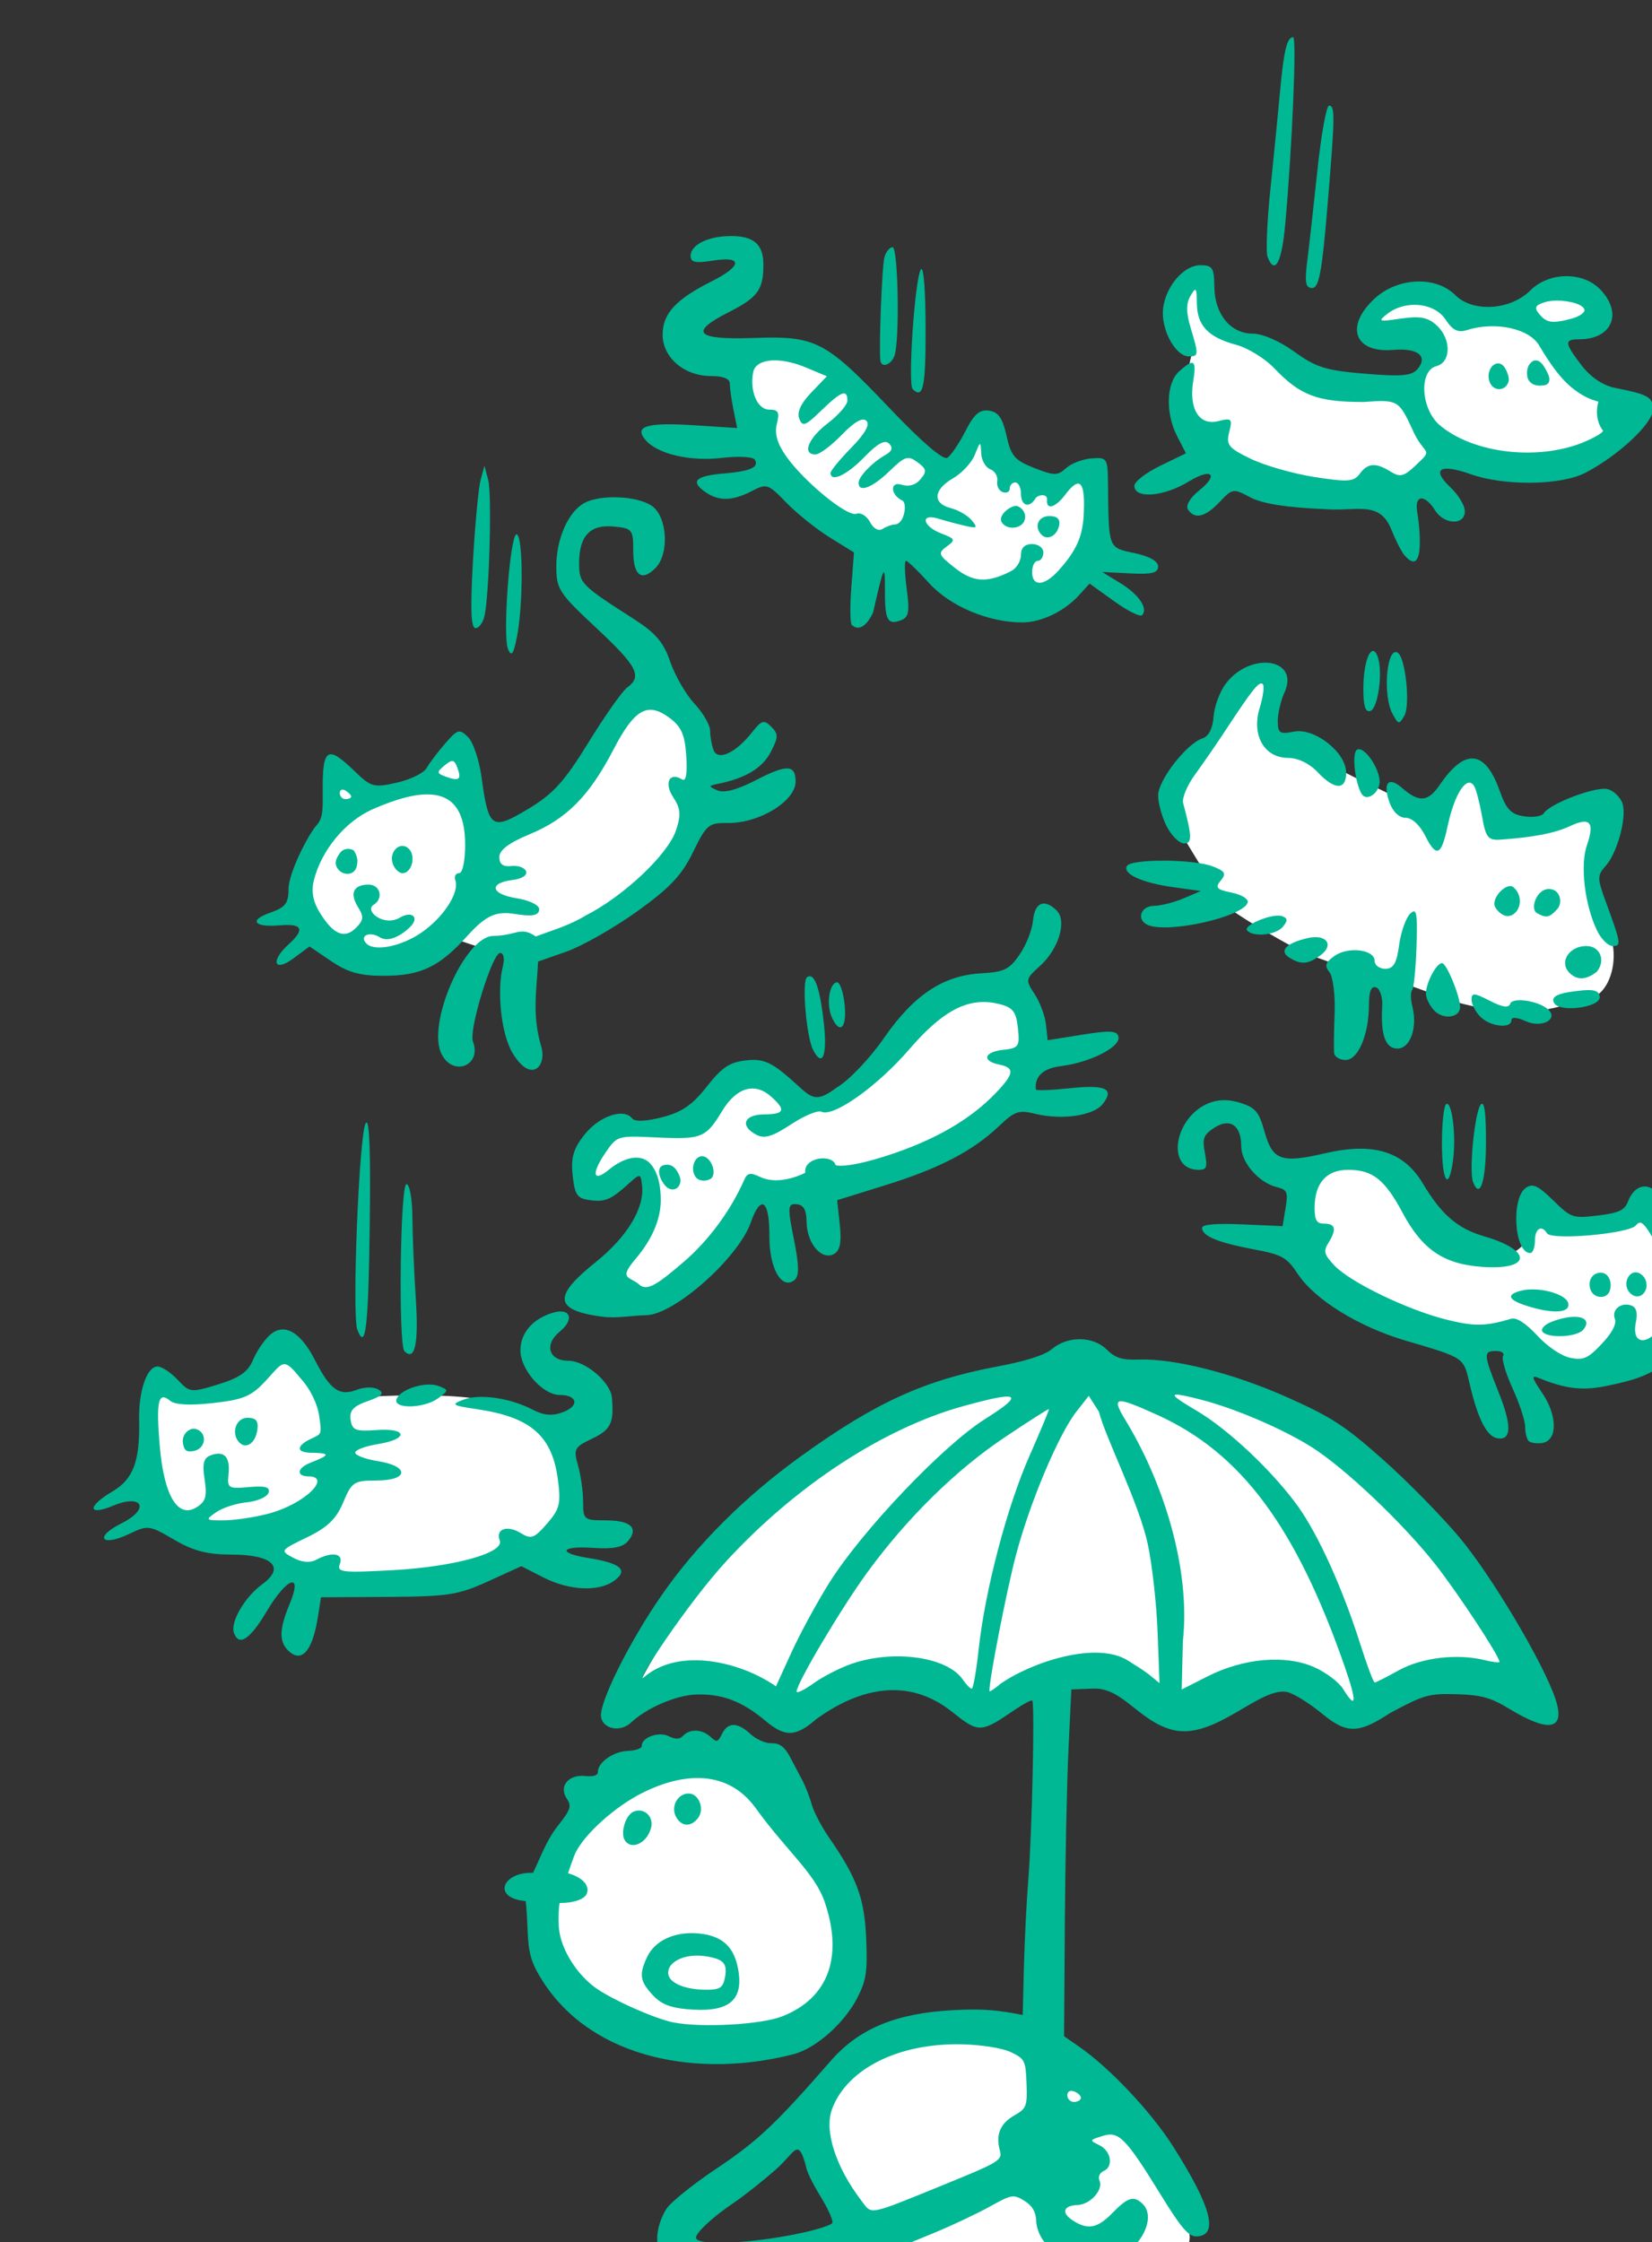 <?xml version="1.0" ?><svg height="392.489mm" viewBox="0 0 289.233 392.489" width="289.233mm" xmlns="http://www.w3.org/2000/svg">
    <rect x="0" y="0" width="289.233" height="392.489" fill="#333333" stroke="none"/>
    <path d="m 43388.584,18243.26 c -3.024,-0.258 -7.116,2.607 -10.539,8.265 -6.086,10.06 6.148,41.301 6.148,41.301 0,0 -7.452,26.437 -4.099,43.147 0,0 6.085,16.654 33.347,33.588 27.263,16.935 86.073,18.667 102.157,17.773 16.084,-0.894 32.974,-27.441 32.974,-27.441 0,0 64.09,20.455 93.526,6.818 29.436,-13.637 28.193,-28.448 24.902,-36.049 -3.292,-7.601 -22.045,-19.113 -36.08,-31.297 -14.035,-12.183 -5.651,-17.604 -0.621,-22.355 5.03,-4.75 23.783,-3.913 21.982,-13.694 -1.801,-9.78 -15.09,-14.866 -32.043,-11.904 -16.954,2.962 -21.239,13.638 -32.293,15.426 -11.054,1.789 -24.281,0.224 -36.701,-7.6 -12.42,-7.825 -30.74,-5.981 -42.353,2.012 -11.613,7.992 -6.023,21.126 5.652,17.885 11.675,-3.242 30.491,4.134 29.187,13.355 -1.304,9.222 -13.103,19.395 -13.103,19.395 0,0 -15.588,4.861 -33.721,5.14 -18.134,0.28 -42.29,-10.45 -51.357,-19.839 -9.066,-9.389 -32.666,-13.19 -43.223,-19.002 -10.557,-5.813 -8.88,-19.057 -9.439,-28.502 -0.245,-4.133 -1.951,-6.222 -4.303,-6.422 z m -272.684,45.896 c -11.604,0.03 -23.335,3.556 -27.98,10.223 -8.258,11.851 3.02,34.924 16.945,59.842 v 0 c 0,0 39.132,48.185 54.676,55.131 15.544,6.949 36.322,0.1 36.322,0.1 0,0 53.487,43.474 77.612,47.506 24.126,4.031 42.153,-39.346 46.74,-52.752 4.588,-13.406 -0.81,-38.324 -4.858,-37.644 -4.048,0.68 -19.969,5.538 -25.15,4.08 -5.182,-1.457 -24.505,-6.946 -31.467,-12.289 -6.963,-5.343 -13.275,-21.907 -13.275,-21.907 l -22.83,26.375 c 0,0 -6.964,0.194 -11.174,-2.914 -4.21,-3.109 -59.585,-59.21 -72.107,-69.265 -5.478,-4.399 -14.428,-6.5 -23.454,-6.481 z m 317.846,216.067 c -2.958,0.04 -6.251,0.988 -8.558,2.468 -6.153,3.949 -21.51,28.989 -24.934,35.971 -3.424,6.982 -24.721,24.51 -29.215,39.486 -4.495,14.976 9.898,32.069 22.9,55.04 0,0 1.338,3.66 4.495,11.654 3.157,7.993 45.32,31.348 55.539,36.789 10.22,5.442 42.858,15.65 56.181,18.588 13.323,2.937 33.655,10.979 42.912,14.398 9.256,3.418 40.505,10.063 48.692,9.485 8.186,-0.578 36.384,-6.838 46.496,-10.401 10.113,-3.564 15.838,-18.395 14.287,-32.697 -1.552,-14.301 -14.769,-38.522 -16.053,-47.912 -1.284,-9.39 12.362,-32.455 14.02,-42.182 1.659,-9.727 -22.579,-3.323 -31.996,1.252 -9.417,4.574 -42.217,6.211 -42.217,6.211 0,0 -7.063,-34.574 -20.172,-32.84 -13.109,1.733 -20.227,28.266 -20.227,28.266 0,0 -14.928,-3.662 -21.83,-9.44 -6.903,-5.779 -43.5,-19.55 -52.757,-28.603 -9.256,-9.053 -25.147,-9.534 -33.012,-13.338 -7.865,-3.804 -3.531,-22.536 1.338,-33.178 3.043,-6.651 -0.958,-9.088 -5.889,-9.017 z m -404.557,18.416 c -8.045,0.154 -16.312,3.232 -20.919,9.382 -8.19,10.935 -23.618,33.331 -34.061,49.018 -10.442,15.686 -39.052,27.773 -53.377,29.275 -14.324,1.503 -13.16,-22.882 -13.16,-22.882 l -8.734,-37.555 -20.653,23.617 -34.82,11.772 -23.914,-20.612 -2.174,29.416 c 0,0 -13.742,25.295 -21.273,43.252 -1.133,41.773 21.6,46.427 35.769,52.785 14.17,6.359 60.715,-12.855 60.715,-12.855 l 25.078,8.279 c 0,0 16.226,-2.06 23.602,-2.41 7.376,-0.349 18.787,-0.456 43.515,-12.683 24.728,-12.227 61.025,-46.989 67.158,-72.667 6.134,-25.678 3.3,-62.606 -6.211,-70.257 -4.16,-3.348 -10.283,-4.995 -16.541,-4.875 z m 218.084,186.888 c -3.698,-0.01 -7.653,0.496 -11.804,1.662 -22.138,6.222 -57.979,49.041 -75.487,67.538 -17.508,18.496 -34.127,8.734 -34.127,8.734 0,0 -6.407,-9.705 -15.796,-15.014 -9.388,-5.309 -27.339,-5.367 -41.168,11.873 -13.828,17.241 -29.372,18.724 -44.659,18.039 -15.288,-0.685 -28.863,-0.06 -37.617,21.467 -8.754,21.522 9.517,15.871 17.764,10.733 8.246,-5.137 19.092,-7.65 21.566,5.252 2.474,12.902 -15.034,41.161 -21.631,49.439 0,0 -14.844,12.217 -5.328,25.062 9.515,12.846 26.959,3.426 47.575,-9.191 20.617,-12.616 46.181,-57.66 46.181,-57.66 0,0 18.459,-0.97 31.336,-1.084 12.878,-0.114 98.705,-29.058 132.008,-51.494 33.303,-22.436 21.758,-53.779 19.918,-65.653 -1.494,-9.648 -12.704,-19.635 -28.731,-19.703 z m 244.995,113.549 c -13.147,-0.586 -25.323,6.33 -30.879,14.824 -17.437,61.425 33.932,83.494 66.314,96.446 32.383,12.953 50.76,2.442 66.481,11.609 15.721,9.166 36.423,18.631 64.045,16.34 27.622,-2.292 39.413,-15.196 47.716,-42.695 8.303,-27.499 -11.236,-45.582 -11.236,-45.582 0,0 -7.308,-21.521 -11.127,-20.127 -3.82,1.395 -9.355,11.009 -9.355,11.009 l -47.163,4.983 c 0,0 -12.953,-17.786 -17.492,-15.694 -4.539,2.093 -6.422,26.206 -6.422,26.206 0,0 -3.762,5.23 -10.183,6.525 -6.421,1.296 -17.88,-2.838 -37.199,-10.51 -19.319,-7.672 -26.792,-34.774 -45.502,-47.328 -5.847,-3.923 -12.023,-5.739 -17.998,-6.006 z m -710.666,124.459 c -0.137,0.01 -0.245,0.06 -0.321,0.153 -2.439,2.878 -19.732,25.957 -19.732,25.957 0,0 -40.064,8.488 -45.539,6.341 -5.476,-2.147 -15.883,-10.927 -17.998,-2.486 -2.114,8.44 -4.011,38.445 2.277,70.793 7.861,24.54 63.645,29.857 63.645,29.857 0,0 38.273,20.151 57.193,25.811 18.92,5.659 84.516,-3.952 119.863,-19.369 35.346,-15.418 33.991,-33.86 28.949,-60.645 -5.042,-26.785 -36.058,-36.462 -48.248,-39.617 -32.039,-8.292 -103.546,-1.756 -103.546,-1.756 0,0 -32.306,-35.44 -36.543,-35.039 z m 524.271,22.428 c -61.59,1.32 -138.911,31.895 -179.879,62.084 -40.968,30.189 -101.948,120.78 -113.588,153.195 0,0 34.279,-15.671 57.008,-15.424 22.73,0.248 50.316,23.59 50.316,23.59 0,0 41.701,-24.251 73.137,-28.375 31.436,-4.124 53.891,25.819 53.891,25.819 0,0 50.591,-26.725 70.846,-28.375 20.255,-1.649 59.39,29.613 59.39,29.613 0,0 45.457,-25.654 61.955,-25.076 16.497,0.577 50.225,25.982 50.225,25.982 0,0 37.945,-23.919 53.25,-25.816 15.306,-1.897 63.055,11.711 63.055,11.711 0,0 -66.262,-107.31 -102.006,-142.448 -35.744,-35.138 -136.011,-67.8 -197.6,-66.48 z m -246.158,259.65 c -7.982,-0.171 -15.917,0.793 -23.512,2.959 -40.51,11.547 -58.658,30.023 -71.672,59.717 0,0 -9.442,27.468 5.039,67.389 14.481,39.922 103.475,48.417 146.368,38.519 42.891,-9.898 42.433,-60.708 26.669,-107.64 -12.808,-38.133 -48.303,-60.203 -82.892,-60.944 z m 168.381,169.389 c -27.953,-1.072 -74.513,15.343 -88.535,52.543 -14.023,37.199 29.321,88.685 51.959,113.512 0,0 66.179,0.23 125.66,-0.76 59.482,-0.99 69.012,-21.528 64.521,-33.24 -4.491,-11.713 -22.452,-41.159 -43.349,-72.09 -20.896,-30.931 -82.302,-58.893 -110.256,-59.965 z" fill="#FFFFFF" paint-order="markers stroke fill" transform="translate(-16.895,45.886) matrix(0.265,0,0,0.265,-10393.133,-4185.632) translate(-3313.529,-2437.82)"/>
    <path d="m 43450.998,18084.104 c -4.06,0 -6.154,8.714 -8.666,36.046 -1.315,14.334 -4.192,43.468 -6.391,64.731 -2.196,21.264 -3.03,41.169 -1.855,44.232 4.808,12.527 9.398,4.016 11.719,-21.722 4.599,-51.062 7.643,-123.287 5.193,-123.287 z m 23.719,45.173 c -1.734,0 -5.167,19.058 -7.635,42.35 -2.464,23.294 -5.5,50.397 -6.744,60.23 -1.805,14.261 -1.142,17.883 3.279,17.883 4.404,0 6.438,-10.687 9.897,-51.959 5.194,-61.983 5.307,-68.504 1.203,-68.504 z m -395.024,86.137 c -15.091,0 -26.755,5.717 -26.755,13.119 0,4.301 3.145,4.96 14.794,3.096 19.81,-3.168 19.36,3.536 -0.921,13.717 -23.671,11.878 -32.368,21.332 -32.368,35.174 0,15.151 14.257,27.365 31.94,27.365 8.095,0 12.445,1.777 12.445,5.084 0,2.799 1.088,10.522 2.418,17.17 l 2.416,12.08 -28.086,-1.801 c -31.424,-2.017 -40.101,0.522 -32.621,9.535 7.77,9.358 29.42,14.5 50.6,12.012 10.906,-1.282 20.573,-0.776 21.757,1.142 3.073,4.971 -2.84,7.649 -20.107,9.114 -18.733,1.588 -22.544,4.985 -13.232,11.793 9.13,6.678 18.221,6.644 31.291,-0.116 9.957,-5.148 10.864,-4.846 22.931,7.629 6.915,7.144 19.789,17.462 28.617,22.932 l 16.051,9.941 -1.738,22.942 c -0.957,12.619 -0.827,23.855 0.285,24.967 5.2,4.791 10.517,-0.639 14.055,-8.149 7.177,-31.686 7.928,-33.118 7.847,-14.765 -0.1,19.783 1.739,23.2 10.641,19.783 5.11,-1.961 5.756,-5.548 3.733,-20.803 -1.345,-10.135 -1.55,-18.428 -0.459,-18.428 1.092,0 7.993,6.647 15.334,14.774 13.723,15.191 39.159,25.912 61.466,25.912 12.567,0 27.9,-7.353 37.541,-18.004 l 6.938,-7.668 16.164,11.609 c 8.891,6.387 17.204,10.571 18.476,9.297 4.297,-4.299 -1.983,-13.646 -14.195,-21.127 l -12.144,-7.443 18.492,0.947 c 14.373,0.739 18.496,-0.286 18.496,-4.582 0,-3.524 -5.713,-6.738 -15.723,-8.85 -17.288,-3.642 -16.917,-2.722 -17.369,-44.802 -0.195,-18.033 -0.462,-18.473 -10.82,-17.735 -5.841,0.415 -13.446,3.314 -16.901,6.438 -5.648,5.113 -7.763,5.099 -21.095,-0.139 -12.841,-5.042 -15.278,-7.878 -18.241,-21.232 -2.608,-11.743 -5.357,-15.691 -11.552,-16.571 -6.28,-0.894 -9.837,2.199 -15.664,13.618 -4.147,8.13 -9.51,15.995 -11.922,17.486 -2.735,1.688 -16.979,-10.545 -37.963,-32.607 -42.55,-44.741 -48.793,-47.973 -89.809,-46.539 -38.333,1.342 -43.137,-3.582 -16.613,-17.022 19.171,-9.716 22.9,-14.824 22.9,-31.363 0,-13.38 -6.255,-18.93 -21.33,-18.93 z m 106.651,7.397 c -1.895,0 -4.298,2.912 -5.34,6.472 -1.624,5.568 -3.786,60.488 -2.688,68.43 0.688,4.99 6.939,2.91 9.235,-3.076 3.621,-9.435 2.576,-71.826 -1.207,-71.826 z m 203.334,11.873 c -11.914,0 -24.742,16.421 -24.742,31.67 0,13.458 9.069,28.562 17.152,28.562 6.536,0 6.593,-0.903 1.217,-18.852 -3.059,-10.195 -3.09,-16.026 -0.117,-21.14 3.588,-6.18 4.101,-5.567 4.218,4.9 0.138,14.712 7.432,22.439 25.873,27.405 7.767,2.091 19.125,9.064 25.242,15.492 17.089,17.977 28.537,22.31 58.924,22.31 22.546,-1.636 23.333,-1.349 32.254,17.918 7.898,18.428 15.158,11.832 1.946,24.244 -7.501,7.048 -10.09,7.66 -16.243,3.817 -9.83,-6.14 -15.136,-5.757 -20.423,1.478 -3.828,5.234 -7.845,5.516 -29.854,2.09 -13.987,-2.178 -32.931,-7.59 -42.098,-12.025 -14.794,-7.163 -16.391,-9.151 -14.248,-17.694 2.224,-8.859 1.636,-9.43 -7.388,-7.166 -12.42,3.118 -19.37,-8.051 -16.399,-26.355 2.31,-14.228 0.541,-15.436 -9.41,-6.43 -8.472,7.667 -9.004,27.691 -1.141,42.897 l 5.745,11.105 -17.04,8.279 c -9.37,4.552 -17.039,10.483 -17.039,13.174 0,8.839 19.487,7.261 36.129,-2.925 14.927,-9.138 19.959,-4.569 6.657,6.041 -5.879,4.687 -8.98,9.902 -7.405,12.451 4.249,6.875 11.49,5.196 20.936,-4.858 8.442,-8.988 9.021,-9.075 20.418,-3.015 7.926,4.21 24.162,6.734 50.035,7.781 19.912,1.513 35.34,-5.925 42.98,13.367 2.573,6.5 6.343,13.991 8.379,16.647 13.43,16.09 10.922,-15.162 8.729,-28.356 -1.892,-11.385 5.117,-11.625 11.789,-0.939 6.002,9.605 19.697,10.064 19.697,0.656 0,-3.781 -4.258,-10.873 -9.461,-15.762 -12.911,-12.132 -7.079,-15.974 13.28,-8.75 22.259,7.903 59.608,7.467 75.755,-0.885 21.674,-11.209 44.653,-32.655 44.653,-41.681 0,-8.446 -2.632,-9.946 -25.453,-14.543 -7.586,-1.526 -15.862,-7.169 -21.647,-14.752 -11.384,-14.924 -11.596,-17.217 -1.594,-17.217 21.628,0 28.962,-16.939 14.159,-32.695 -11.474,-12.211 -34.067,-11.981 -46.524,0.478 -13.046,13.047 -37.965,14.579 -49.451,3.039 -12.906,-12.964 -38.29,-11.801 -53.551,2.455 -19.593,18.303 -13.064,35.918 12.502,33.717 16.001,-1.38 23.098,4.018 16.289,12.387 -3.864,4.752 -10.17,5.358 -34.836,3.348 -25.769,-2.101 -32.507,-4.19 -46.679,-14.475 -9.693,-7.033 -21.152,-12.02 -27.629,-12.02 -14.645,0 -25.154,-12.897 -25.323,-31.056 -0.112,-12.401 -1.237,-14.117 -9.263,-14.117 z m -184.375,2.537 c -0.109,0.06 -0.22,0.182 -0.332,0.384 -3.992,7.154 -8.627,75.596 -5.342,78.881 6.956,6.957 8.665,-1.166 8.551,-40.965 -0.07,-23.76 -1.244,-39.137 -2.877,-38.3 z m 419.924,20.826 c 8.689,-0.04 18.277,2.788 18.277,6.383 0,1.79 -3.812,4.274 -8.471,5.523 -12.739,3.413 -16.531,2.889 -21.383,-2.957 -3.541,-4.266 -2.823,-5.837 3.575,-7.867 2.308,-0.732 5.105,-1.067 8.002,-1.082 z m -92.991,2.83 c 7.946,0.272 15.471,3.599 19.446,9.664 4.683,7.15 8.203,8.881 14.185,6.982 18.928,-6.006 41.742,-0.93 47.951,10.668 9.138,14.981 19.653,31.46 38.848,36.62 -2.793,9.973 1.346,17.219 2.914,18.929 1.372,1.497 -10.218,7.256 -17.603,9.713 -30.461,10.133 -70.09,4.415 -90.813,-13.701 -11.932,-11.209 -12.893,-35.428 -1.523,-38.402 9.882,-2.588 9.936,-18.132 0.08,-27.053 -5.781,-5.233 -11.014,-6.2 -23.53,-4.354 -14.831,2.186 -15.522,1.931 -8.789,-3.267 4.449,-3.435 9.923,-5.31 15.409,-5.727 v 0 c 1.144,-0.09 2.287,-0.111 3.422,-0.07 z m 79.272,36.687 c -0.508,-0.03 -1.045,0.02 -1.617,0.166 -4.836,2.707 -4.688,8.158 -4.055,11.071 0.633,2.914 4.064,6.011 9.338,5.32 6.554,0.1 5.66,-5.168 3.676,-8.807 -1.736,-3.183 -3.789,-7.515 -7.342,-7.75 z m -500.729,0.05 c 5.384,0.34 11.669,1.85 18.227,4.59 l 13.951,5.828 -10.352,10.807 c -6.878,7.181 -9.529,12.942 -7.904,17.182 2.13,5.554 4.017,4.862 14.529,-5.327 13.235,-12.831 17.276,-14.372 17.276,-6.599 0,2.81 -5.826,9.554 -12.947,14.986 -12.961,9.885 -17.182,20.594 -8.123,20.594 2.653,0 10.472,-5.83 17.376,-12.953 8.401,-8.664 13.785,-11.724 16.268,-9.242 2.485,2.483 -0.82,8.353 -9.98,17.732 -7.529,7.713 -13.692,15.201 -13.692,16.639 0,6.497 10.725,1.505 22.201,-10.334 8.844,-9.131 13.706,-11.788 16.446,-9.018 2.728,2.76 2.011,4.998 -2.401,7.488 -8.69,4.904 -17.75,14.32 -17.75,18.444 0,6.701 9.049,3.285 20.36,-7.678 10.265,-9.947 12.209,-10.572 18.531,-5.947 6.047,4.422 6.346,6.035 2.059,11.197 -3.251,3.917 -7.739,5.182 -12.805,3.609 -7.342,-2.283 -7.343,6.674 0.883,10.6 3.078,1.468 1.582,15.639 -5.358,15.754 -1.831,0.03 -5.324,1.327 -7.765,2.881 -2.688,1.709 -5.992,-0.08 -8.377,-4.545 -2.167,-4.051 -6.193,-6.5 -8.942,-5.443 -5.964,2.289 -34.813,-21.362 -46.566,-38.178 -5.809,-8.331 -7.638,-14.761 -6.004,-21.27 1.916,-7.642 1.003,-9.326 -5.059,-9.326 -7.775,0 -12.988,-12.128 -10.607,-24.678 1.078,-5.672 7.552,-8.358 16.525,-7.793 z m 476.08,1.936 c -4.271,-0.462 -8.499,5.773 -5.968,12.367 2.426,6.319 10.406,6.127 12.435,-0.295 0.614,-1.94 -0.478,-6.056 -2.43,-9.142 -1.184,-1.877 -2.613,-2.776 -4.037,-2.93 z m -342.82,53.283 c 0.533,-0.129 0.656,1.92 0.848,6.033 0.216,4.641 2.919,9.409 6.006,10.594 3.088,1.184 5.17,4.703 4.623,7.822 -0.543,3.118 1.089,6.396 3.632,7.284 2.546,0.89 4.625,-0.185 4.625,-2.391 0,-2.203 1.667,-4.006 3.7,-4.006 2.034,0 3.697,3.33 3.697,7.398 0,8.015 5.416,9.898 9.494,3.303 1.766,-2.862 8.089,-3.433 7.746,0.606 -0.67,7.894 6.282,4.438 11.789,-2.91 9.06,-12.088 12.901,-9.883 12.627,7.488 -0.254,16.151 -2.319,26.307 -16.896,42.373 -9.358,10.309 -17.362,10.736 -17.362,0.924 0,-4.067 1.666,-7.397 3.7,-7.397 2.036,0 3.699,-2.497 3.699,-5.549 0,-3.083 -3.289,-5.546 -7.399,-5.546 -4.888,0 -7.398,2.464 -7.398,7.265 0,3.996 -2.914,8.76 -6.473,10.586 -15.63,8.008 -24.934,7.512 -37.017,-1.982 -11.127,-8.74 -11.552,-9.831 -5.549,-14.243 5.993,-4.398 5.705,-5.077 -3.67,-8.656 -12.383,-4.73 -14.054,-13.532 -1.848,-9.748 4.577,1.417 12.484,3.544 17.569,4.725 8.052,1.87 8.631,1.401 4.472,-3.635 -2.628,-3.179 -8.871,-6.809 -13.873,-8.066 -12.21,-3.063 -11.495,-12.203 1.543,-19.686 5.855,-3.358 12.336,-10.354 14.405,-15.547 1.833,-4.601 2.777,-6.91 3.31,-7.039 z m -327.322,14.283 -2.531,9.41 c -1.392,5.179 -3.669,29.32 -5.059,53.647 -1.82,31.884 -1.337,44.23 1.732,44.23 2.341,0 5.033,-3.809 5.981,-8.468 3.169,-15.568 4.86,-79.877 2.353,-89.409 z m 88.836,20.909 c -8.598,-0.383 -17.351,0.787 -22.741,3.671 -10.641,5.696 -18.615,23.642 -18.615,41.895 0,14.991 1.702,17.619 26.381,40.658 27.166,25.354 30.591,31.966 20.418,39.402 -3.243,2.375 -14.725,18.656 -25.51,36.18 -16.083,26.126 -23.297,34.067 -40.062,44.104 -23.939,14.333 -25.981,12.917 -30.654,-21.27 -1.527,-11.177 -5.537,-23.035 -8.909,-26.353 -5.635,-5.539 -6.864,-5.189 -15.107,4.3 -4.938,5.683 -10.467,12.996 -12.291,16.254 -1.823,3.258 -10.657,7.575 -19.625,9.59 -15.357,3.45 -16.999,2.994 -28.119,-7.785 -17.381,-16.844 -20.865,-15.024 -20.865,10.918 0,12.298 0.706,19.772 -3.817,24.723 -5.424,5.937 -18.771,31.388 -18.771,42.738 0,9.047 -2.18,11.838 -11.903,15.225 -14.695,5.124 -11.01,9.927 6.461,8.423 14.706,-1.268 16.416,2.707 5.442,12.635 -12.171,11.018 -9.539,18.654 3.189,9.244 l 10.711,-7.92 14.281,9.688 c 10.991,7.456 18.975,9.693 34.649,9.693 24.48,0 36.753,-5.82 55.086,-26.111 10.338,-11.443 16.681,-15.297 25.158,-15.297 6.099,-0.383 22.518,5.066 22.564,-2.592 0,-2.753 -6.567,-5.899 -15.203,-7.281 -16.954,-2.712 -18.292,-10.145 -2.164,-12.045 5.916,-0.697 9.615,-3.099 8.705,-5.65 -0.87,-2.437 -5.204,-4.031 -9.635,-3.536 -5.586,0.621 -8.054,-1.186 -8.054,-5.894 0,-4.656 6.304,-9.406 20.052,-15.104 24.487,-10.151 39.436,-25.269 55.42,-56.043 13.87,-26.714 22.501,-31.573 36.973,-20.81 7.841,5.836 10.143,11.079 11.063,25.226 0.772,11.861 -0.177,17.033 -2.823,15.397 -8.296,-5.127 -12.009,2.314 -5.851,11.715 4.952,7.555 5.305,11.605 1.912,21.887 -5.252,15.907 -34.585,43.59 -59.654,56.293 -10.618,6.539 -21.678,9.619 -33.014,13.857 -10.14,-6.953 -12.48,-0.614 -27.906,-0.365 -19.041,0 -44.646,58.824 -34.145,78.441 7.934,14.827 26.536,6.904 20.531,-8.744 -2.868,-7.474 12.792,-58.402 17.959,-58.402 2.47,0 3.123,3.743 1.664,9.562 -3.573,14.235 -1.483,43.312 6.688,56.752 12.306,20.235 22.707,8.311 18.791,-4.668 -6.2,-20.546 -2.931,-37.627 -2.049,-56 l 18.801,-6.605 c 10.339,-3.631 31.243,-15.514 46.453,-26.405 21.762,-15.583 29.662,-23.941 37.096,-39.244 8.811,-18.15 10.347,-19.447 22.992,-19.277 20.8,0.265 44.797,-14.419 44.797,-27.412 0,-11.172 -5.902,-11.414 -25.848,-1.063 -12.582,6.524 -21.313,8.882 -25.766,6.947 -6.231,-2.704 -6.172,-3.036 0.795,-4.435 17.696,-3.55 28.962,-10.398 34.397,-20.906 5.083,-9.828 5.125,-11.916 0.33,-16.711 -4.794,-4.794 -6.373,-4.338 -12.645,3.635 -10.762,13.684 -22.638,19.194 -25.47,11.814 -1.242,-3.236 -2.258,-8.955 -2.258,-12.707 0,-3.753 -4.659,-11.835 -10.352,-17.959 -5.693,-6.121 -12.893,-18.565 -15.998,-27.648 -4.439,-12.984 -9.675,-19.092 -24.47,-28.54 -34.267,-21.88 -35.764,-23.405 -35.764,-36.455 0,-18.144 7.191,-25.845 22.752,-24.367 12.406,1.181 13.012,1.923 13.012,15.942 0,16.4 5.457,20.71 14.621,11.546 9.354,-9.357 7.993,-33.897 -2.284,-41.093 -4.763,-3.335 -13.204,-5.275 -21.802,-5.658 z m 262.045,5.65 c -4.7,0.548 -11.63,6.732 -9.114,10.805 3.151,5.101 12.165,4.514 14.672,-0.393 2.912,-5.699 -2.762,-10.738 -5.558,-10.412 z m 22.34,6.687 c -7.399,0 -10.361,7.172 -5.127,12.407 3.964,3.963 10.277,0.568 11.597,-6.241 0.808,-4.158 -1.301,-6.166 -6.47,-6.166 z m -352.153,12.102 c -4.272,1.647 -9.202,67.309 -5.449,75.959 2.237,5.153 3.584,3.23 5.871,-8.373 4.137,-20.915 4.131,-64.991 0,-67.543 -0.136,-0.08 -0.275,-0.1 -0.412,-0.04 z m 565.918,76.99 c -3.171,0.143 -6.269,10.679 -6.314,24.879 -0.04,11.383 1.36,15.848 4.644,14.768 5.187,-1.705 8.45,-26.455 4.756,-36.076 -0.963,-2.512 -2.029,-3.618 -3.086,-3.571 z m 15.111,0.74 c -6.291,-0.104 -8.396,29.108 -2.209,40.674 3.913,7.311 4.491,7.404 7.907,1.297 3.998,-7.141 0.696,-38.404 -4.385,-41.545 -0.455,-0.281 -0.893,-0.419 -1.313,-0.426 z m -86.552,7.032 c -8.494,0.1 -18.811,4.547 -25.92,14.068 -3.878,5.197 -7.441,14.941 -7.912,21.652 -0.533,7.61 -3.25,12.965 -7.215,14.229 -10.502,3.347 -29.404,27.613 -29.404,37.746 0,5.206 2.583,14.465 5.742,20.574 3.16,6.107 8.274,11.108 11.365,11.108 5.463,0 5.369,-4.345 -0.572,-26.659 -0.869,-3.276 2.657,-11.744 7.838,-18.822 5.181,-7.079 14.425,-20.493 20.541,-29.81 17.528,-26.703 21.931,-32.143 24.224,-29.924 1.177,1.141 0.245,8.248 -2.07,15.795 -5.525,18.004 3.069,32.953 18.945,32.953 6.386,0 14.038,3.712 19.391,9.41 11.19,11.91 18.824,12.045 18.824,0.336 0,-13.439 -20.916,-29.846 -34.566,-27.115 -9.306,1.86 -10.61,0.998 -10.61,-7.02 0,-5.026 1.995,-13.514 4.432,-18.865 5.796,-12.72 -2.112,-19.784 -13.033,-19.656 z m 61.927,57.154 c -0.358,0.04 -0.697,0.153 -1.009,0.346 -3.48,2.151 -1.451,21.505 3.056,29.134 2.837,4.808 10.386,0.736 11.758,-6.341 1.511,-7.794 -8.432,-23.725 -13.805,-23.139 z m 76.176,6.17 c -6.596,-0.687 -14.066,5.028 -22.332,17.152 -7.937,11.64 -13.757,12.109 -25.316,2.041 -8.773,-7.646 -12.6,-3.098 -8.106,9.639 2.208,6.265 6.397,10.297 10.719,10.297 4.235,0 9.503,4.908 13.076,12.15 8.337,16.727 11.143,9.908 14.996,-8.113 4.653,-20.789 12.625,-32.383 17.188,-25 1.322,2.139 3.666,11.116 5.209,19.947 2.454,14.032 3.968,15.977 12.045,15.432 21.553,-1.454 36.239,-4.293 45.965,-8.883 13.329,-6.289 16.583,-2.723 11.339,12.428 -4.609,13.314 -1.588,39.236 6.569,56.369 v 0 c 2.709,5.695 7.394,10.351 10.41,10.351 5.835,0 5.584,-1.596 -4.707,-29.654 -5.513,-15.055 -5.518,-17.052 -0.06,-23.084 7.77,-8.585 14.195,-32.119 11.279,-41.308 -1.257,-3.964 -5.543,-8.242 -9.522,-9.504 -7.313,-2.321 -38.485,9.338 -42.549,15.916 -1.211,1.965 -7.038,2.851 -12.947,1.984 -8.616,-1.264 -11.822,-4.611 -16.166,-16.902 -4.767,-13.482 -10.488,-20.571 -17.084,-21.258 z m -674.679,1.66 c 1.212,0.186 2.049,1.546 3.054,4.164 3.038,7.921 1.324,9.36 -7.375,6.199 -6.287,-2.289 -6.379,-3.002 -0.984,-7.482 2.506,-2.08 4.093,-3.067 5.305,-2.881 z m -72.237,18.893 c 0.45,0.08 0.945,0.268 1.463,0.588 2.07,1.279 3.764,3.075 3.764,3.988 0,0.91 -1.694,1.66 -3.764,1.66 -2.072,0 -3.764,-1.793 -3.764,-3.986 0,-1.645 0.95,-2.477 2.301,-2.25 z m 57.051,3.15 c 15.899,0.673 23.467,11.643 23.467,33.203 0,11.002 -1.694,18.819 -4.08,18.819 -2.228,0 -3.32,2.119 -2.397,4.707 2.875,8.058 -8.042,24.772 -22.672,34.712 -13.227,8.987 -30.677,12.435 -36,7.112 -5.143,-5.144 1.893,-8.487 8.795,-4.174 5.986,3.738 14.831,-1.679 20.178,-7.023 6.176,-6.178 1.001,-10.703 -6.959,-5.991 -10.572,6.258 -23.748,-4.526 -17.279,-8.525 6.679,-4.13 4.365,-13.289 -3.36,-13.289 -10,0 -12.704,5.73 -7.013,14.846 3.97,6.352 3.738,8.642 -1.391,13.773 -7.599,7.6 -14.514,3.421 -21.215,-6.117 -4.834,-6.881 -9.131,-14.557 -6.603,-25.092 4.831,-19.837 20.7,-39.136 38.746,-47.119 15.704,-6.946 28.243,-10.247 37.783,-9.842 z m -18.17,33.994 c -4.498,0.14 -8.391,5.998 -6.039,12.131 1.246,3.244 4.067,5.897 6.266,5.897 6.1,0 9.081,-11.245 4.263,-16.061 -1.425,-1.426 -2.991,-2.014 -4.49,-1.967 z m -35.603,1.975 c -1.872,-0.01 -4.003,0.638 -5.426,2.646 -2.385,3.368 -4.012,6.444 -1.772,10.069 3.208,5.191 11.637,5.347 12.91,-1.68 0.492,-2.716 0.862,-5.142 -1.845,-9.701 -0.383,-0.645 -1.995,-1.322 -3.867,-1.334 z m 539.091,7.777 c -12.172,-0.05 -23.125,1.091 -24.595,3.471 -3.195,5.17 10.018,11.209 30.789,14.066 l 18.033,2.481 -11.293,4.83 c -6.212,2.654 -15.107,4.914 -19.766,4.994 -8.989,0.18 -11.747,9.514 -3.765,12.736 v 0 c 13.817,5.574 62.718,-5.497 65.754,-14.89 0.748,-2.312 -3.995,-5.276 -10.543,-6.584 -10.001,-2.001 -11.16,-3.277 -7.264,-7.967 3.846,-4.637 2.922,-6.238 -5.43,-9.414 -6.354,-2.417 -19.747,-3.67 -31.92,-3.725 z m 229.098,16.803 c -4.135,-0.522 -11.006,6.202 -11.006,11.789 0,2.85 4.672,7.99 8.815,7.99 7.323,0 11.892,-11.977 3.767,-19.088 -0.451,-0.394 -0.985,-0.617 -1.576,-0.691 z m 25.01,1.914 c -8.094,0 -12.653,13.198 -7.828,15.912 6.157,3.463 8.22,3.098 13.476,-2.727 3.587,-3.975 2.124,-13.185 -5.648,-13.185 z m -333.477,9.605 v 0 c -3.928,-0.06 -6.643,3.853 -7.324,11.36 -0.549,6.038 -4.527,16.101 -8.846,22.365 -6.762,9.814 -10.25,11.522 -25.181,12.348 -25.335,1.401 -44.573,14.158 -64.385,42.693 -9.554,13.757 -23.139,27.989 -31.266,32.758 -15.157,11.405 -17.106,6.046 -30.299,-5.485 -13.092,-11.443 -18.338,-13.661 -29.507,-12.462 -10.878,1.168 -16.065,4.613 -25.989,17.281 -9.56,12.202 -16.308,16.841 -29.453,20.265 -10.67,2.779 -18.107,3.082 -19.881,0.807 -5.445,-7.019 -21.513,-1.668 -31.244,10.406 -7.536,9.348 -9.34,15.399 -8.082,27.121 1.394,12.985 2.946,15.273 11.158,16.418 10.239,1.432 14.078,-0.196 26.082,-11.06 7.41,-6.705 7.766,-6.633 8.645,1.836 1.545,14.598 -10.095,33.703 -30.516,50.082 -26.155,20.983 -30.324,31.764 4.502,36.176 9.64,1.221 19.303,-0.849 28.727,-1.01 18.767,-0.321 61,-38.087 69.062,-61.155 6.679,-19.133 12.458,-14.955 12.336,8.924 -0.107,21.263 8.059,35.646 16.514,29.075 3.245,-2.521 3.153,-9.862 -0.348,-27.114 -4.269,-21.066 -4.08,-23.59 1.735,-23.051 4.734,0.439 6.567,3.687 6.672,11.813 0.173,13.921 9.774,25.341 17.837,21.215 4.208,-2.156 5.368,-7.614 4.108,-19.344 l -1.752,-16.336 31.838,-9.889 c 35.606,-11.058 57.656,-22.524 75.08,-39.037 10.508,-9.956 13.025,-10.806 24.047,-8.107 17.406,4.262 38.217,1.269 44.377,-6.373 8.196,-10.17 2.141,-13.092 -21.799,-10.522 -12.148,1.305 -22.164,1.676 -22.254,0.817 -0.932,-8.683 4.788,-13.998 16.605,-15.463 18.778,-2.31 38.713,-12.233 37.995,-18.912 -0.481,-4.481 -5.097,-4.855 -23.707,-1.871 l -23.106,3.705 -1.148,-10.5 c -0.635,-5.776 -4.025,-14.817 -7.537,-20.088 -6.042,-9.061 -5.864,-10.047 3.222,-18.115 12.765,-11.322 18.482,-30.117 11.289,-37.106 -3.054,-2.969 -5.848,-4.433 -8.205,-4.467 z m 244.389,5.176 c -0.661,-0.06 -1.515,0.545 -2.6,1.629 -2.823,2.824 -6.075,12.144 -7.224,20.709 -1.601,11.957 -3.725,15.576 -9.123,15.576 -3.868,0 -7.032,-2.342 -7.032,-5.205 0,-7.534 -17.346,-9.713 -26.459,-3.33 -6.052,4.239 -6.822,6.603 -3.482,10.627 2.371,2.858 3.937,14.944 3.494,26.955 -0.433,11.977 -0.608,23.891 -0.353,26.481 v 0 c 0.248,2.586 3.674,4.703 7.612,4.703 8.327,0 15.427,-16.862 15.427,-36.635 0,-8.7 1.54,-12.399 4.704,-11.311 2.589,0.893 4.413,6.541 4.05,12.553 -1.128,18.831 2.137,27.865 10.069,27.865 8.453,0 13.376,-13.779 9.884,-27.673 -1.23,-4.87 -1.314,-9.769 -0.195,-10.887 1.12,-1.122 2.422,-14.079 2.897,-28.797 0.546,-16.956 0.307,-23.085 -1.676,-23.26 z m -89.967,2.791 c -7.994,0.142 -23.164,6.958 -20.174,9.947 4.459,4.459 19.041,2.845 23.565,-2.609 3.285,-3.958 3.169,-5.626 -0.479,-6.959 -0.775,-0.283 -1.77,-0.399 -2.912,-0.379 z m 23.906,14.25 c -1.338,0.07 -2.805,0.278 -4.381,0.649 -14.116,3.321 -18.892,8.427 -11.974,12.8 7.695,4.865 12.392,4.544 20.529,-1.408 8.38,-6.127 5.198,-12.525 -4.174,-12.041 z m 179.948,5.822 c -10.868,0 -17.766,9.844 -11.873,16.942 4.538,5.229 10.746,6.43 18.781,0.05 6.095,-7.347 2.175,-16.991 -6.908,-16.991 z m -95.319,11.295 c -3.778,0 -10.668,13.038 -10.668,20.188 0,3.094 2.592,8.216 5.756,11.381 6.029,6.027 16.83,4.404 16.83,-2.531 0,-7.206 -8.959,-29.038 -11.918,-29.038 z m -417.857,8.67 c -0.571,0.02 -1.158,0.268 -1.76,0.735 -3.49,2.715 -0.398,39.202 4.059,47.904 6.111,11.927 9.433,4.012 7.168,-17.076 -2.261,-21.055 -5.473,-31.728 -9.467,-31.563 z m 18.041,4.01 c -5.018,0.539 -7.12,14.551 -3.432,22.93 5.322,12.103 10.183,7.275 8.496,-8.434 -0.878,-8.176 -3.154,-14.701 -5.064,-14.496 z m 497.814,5.166 c -1.434,-0.08 -3.141,-0.02 -5.142,0.168 -16.229,1.544 -21.526,3.958 -18.709,8.518 3.845,6.222 30.002,2.783 30.002,-3.946 0,-3.002 -1.849,-4.499 -6.151,-4.74 z m -76.342,2.926 c -1.741,-0.111 -2.207,1.017 -2.207,3.332 0,3.011 2.662,8.137 5.915,11.389 6.523,6.525 20.435,8.043 20.435,2.232 0,-2.23 3.755,-1.974 9.514,0.65 10.436,4.754 21.868,-1.263 14.767,-7.771 -6.231,-5.715 -23.559,-8.306 -25.074,-3.748 -0.977,2.929 -5.18,2.31 -13.486,-1.988 -5.105,-2.638 -8.122,-3.986 -9.864,-4.096 z m -324.724,4.91 c 3.592,-0.01 7.227,0.485 10.961,1.463 8.644,2.268 10.708,5.027 11.869,15.848 1.298,12.08 0.538,13.196 -9.744,14.3 -12.637,1.357 -14.318,7.341 -2.721,9.694 10.576,2.151 10.115,6.01 -2.262,18.92 -16.916,17.646 -40.786,31.345 -72.087,41.373 -27.578,8.839 -33.608,6.197 -33.608,6.197 -1.975,-7.6 -21.349,-5.403 -20.086,5.019 0,0 -16.705,8.938 -29.707,2.782 -6.675,-3.166 -8.544,-2.802 -10.693,2.086 -8.891,20.186 -23.602,40.081 -39.965,54.064 -16.442,14.05 -23.958,19.699 -29.238,14.977 -6.365,-5.694 -14.229,-3.198 -2.371,-17.172 12.014,-14.159 16.405,-27.393 16.521,-38.248 0.09,-8.642 -1.412,-19.053 -7.506,-25.158 -6.318,-5.987 -16.828,-3.53 -26.793,4.64 -10.733,8.81 -11.748,2.573 -1.902,-11.713 7.356,-10.672 7.83,-10.809 33.06,-9.613 30.247,1.438 32.903,0.372 43.768,-17.561 9.384,-15.49 21.489,-19.026 32.256,-9.421 10.057,8.969 8.967,11.677 -4.735,11.777 -13.536,0.1 -16.103,7.976 -4.455,13.685 5.038,2.471 10.45,0.753 22.409,-7.123 8.677,-5.704 17.69,-9.456 20.035,-8.336 7.975,3.821 36.991,-16.809 58.16,-41.351 18.501,-21.444 33.267,-31.071 48.834,-31.129 z m 159.771,64.854 c -3.332,-0.08 -6.485,0.412 -9.531,1.474 -23.951,8.347 -30.422,44.537 -7.967,44.537 5.298,0 5.883,-1.6 4.088,-11.168 -1.8,-9.594 -0.938,-11.928 6.123,-16.554 10.402,-6.816 17.891,-1.756 17.891,12.091 0,10.789 11.477,24.029 23.433,27.03 6.996,1.759 7.613,3.216 5.85,13.877 l -1.969,11.914 -26.593,-1.164 c -17.533,-0.769 -26.594,0.02 -26.594,2.312 0,5.363 10.173,9.615 33.648,14.069 19.429,3.686 22.242,5.243 29.645,16.431 11.19,16.911 40.056,34.766 70.992,43.91 39.784,11.765 38.324,10.763 42.639,29.201 5.241,22.387 11.15,34.004 17.963,35.315 9.554,1.841 9.925,-8.148 1.119,-30.147 -10.164,-25.388 -10.297,-27.459 -1.772,-27.459 3.674,0 5.752,1.472 4.633,3.278 -1.113,1.804 1.712,11.44 6.277,21.414 4.567,9.974 8.303,21.354 8.303,25.291 0,3.934 1.033,8.185 2.291,9.447 v 0 c 1.261,1.245 5.263,1.866 8.893,1.346 10.285,-1.472 10.334,-17.946 0.101,-33.026 -6.869,-10.129 -7.346,-11.973 -2.582,-10.027 17.779,7.255 28.928,8.629 44.463,5.488 23.308,-4.709 31.913,-8.507 44.676,-19.712 l 11.242,-9.87 15.047,5.127 c 17.414,5.932 27.81,4.123 21.312,-3.711 -2.229,-2.684 -10.396,-6.479 -18.15,-8.431 -18.698,-4.708 -13.002,-10.289 -13.002,-10.289 30.147,1.094 32.227,-0.277 32.197,-3.94 -0.03,-3.663 -4.869,-7.924 -32.105,-8.525 0,0 1.869,-0.991 -0.123,-13.731 -1.375,-8.779 -5.443,-16.439 -12.162,-22.894 -6.145,-5.91 -10.388,-13.46 -10.844,-19.313 -1.428,-18.328 -17.172,-22.787 -23.324,-6.599 -2.178,5.725 -6.172,7.568 -19.897,9.195 -16.577,1.965 -17.599,1.618 -29.453,-9.959 -10.018,-9.782 -13.31,-11.35 -17.857,-8.5 -10.215,6.401 -7.978,43.26 2.625,43.26 1.715,0 3.117,-3.638 3.117,-8.084 0,-8.103 4.395,-10.821 8.017,-4.963 2.988,4.836 54.311,0.26 58.717,-5.234 3.001,-3.739 5.149,-2.041 11.739,9.277 10.735,18.447 13.212,31.606 8.935,47.488 -5.484,20.37 -24.661,26.98 -20.693,7.133 1.25,-6.234 0.357,-9.674 -2.825,-10.895 -6.779,-2.602 -13.41,2.601 -11.074,8.684 1.296,3.376 -1.785,9.276 -8.631,16.533 -9.118,9.668 -12.099,11.001 -20.767,9.264 -5.875,-1.173 -15.058,-7.357 -21.879,-14.729 -7.48,-8.086 -13.716,-12.122 -17.156,-11.103 -17.193,5.092 -24.536,5.182 -43.08,0.527 -25.807,-6.477 -63.475,-24.717 -73.85,-35.758 -6.689,-7.122 -7.301,-9.378 -3.977,-14.703 5.624,-9.004 4.865,-12.841 -2.539,-12.841 -5.155,0 -6.468,-2.157 -6.468,-10.602 0,-16.178 7.782,-24.971 22.099,-24.971 16.174,0 24.247,6.358 36.006,28.379 12.948,24.24 27.096,33.884 52.393,35.713 32.724,2.367 33.719,-10.804 1.525,-20.164 -17.621,-5.122 -28.211,-14.262 -40.65,-35.074 -12.583,-21.061 -32.557,-27.184 -64.512,-19.774 -28.932,6.71 -34.615,4.696 -39.928,-14.16 -3.692,-13.115 -5.937,-15.875 -15.445,-18.974 -3.759,-1.226 -7.271,-1.877 -10.604,-1.957 z m 169.791,2.375 c -0.244,-0.04 -0.506,0.09 -0.787,0.367 -4.01,4.012 -8.094,43.891 -5.248,51.301 4.588,11.958 8.553,-0.396 8.553,-26.659 0,-16.634 -0.81,-24.747 -2.518,-25.009 z m -23.07,0.08 c -0.23,-0.05 -0.465,0 -0.703,0.15 -1.55,0.959 -2.816,12.57 -2.816,25.807 0,25.724 4.481,32.51 7.347,11.127 2.012,-14.977 -0.378,-36.406 -3.828,-37.084 z m -714.16,12.332 c -0.141,0.07 -0.288,0.238 -0.441,0.511 -4.353,7.779 -9.147,126.748 -5.495,136.272 5.517,14.378 7.328,-1.135 8.221,-70.485 0.586,-45.346 -0.171,-67.332 -2.285,-66.298 z m 221.467,22.255 c -6.388,0.686 -7.729,12.586 -1.739,15.456 2.252,1.019 5.825,0.978 8.457,-1.036 3.623,-4.494 -1.272,-15.005 -6.718,-14.42 z m -22.596,5.592 c -0.69,-0.02 -1.431,0.06 -2.229,0.252 -6.938,1.674 -1.026,13.286 2.928,15.311 5.591,2.863 9.289,-2.903 7.539,-7.617 -1.116,-3.009 -3.409,-7.821 -8.238,-7.946 z m -172.334,12.819 c -4.145,0 -5.451,106.229 -1.355,110.324 6.921,6.919 9.475,-4.809 7.525,-34.549 -1.173,-17.867 -2.19,-42.222 -2.27,-54.129 -0.08,-11.906 -1.83,-21.646 -3.9,-21.646 z m 811.953,58.255 c -4.788,0.13 -7.945,7.304 -4.66,12.268 3.388,5.119 9.316,4.881 11.555,-0.949 1.068,-2.791 0.238,-6.683 -1.743,-8.758 -1.779,-1.865 -3.556,-2.604 -5.152,-2.561 z m -22.898,0.215 c -5.682,0 -8.957,5.604 -6.703,11.473 2.21,5.756 10.647,6.196 12.58,0.656 2.073,-5.937 -0.93,-12.129 -5.877,-12.129 z m -42.908,11.129 c -3.344,-0.175 -6.632,0.03 -9.493,0.733 -10.206,2.491 -9.057,6.034 3.237,9.978 17.337,5.561 28.944,4.934 27.707,-1.5 -0.904,-4.691 -11.422,-8.684 -21.451,-9.211 z m -645.569,14.557 c -1.178,0.108 -2.501,0.373 -3.959,0.816 -13.374,4.069 -21.33,13.37 -21.33,24.934 0,12.663 14.762,29.361 25.957,29.361 11.726,0 13.176,7.146 2.291,11.285 -7.226,2.748 -12.584,2.334 -20.119,-1.566 -15.082,-7.798 -35.044,-10.688 -45.773,-6.629 -8.56,3.241 -7.71,3.819 9.412,6.373 35.055,5.229 49.149,17.526 52.951,46.203 2.135,16.082 1.273,19.606 -7.145,29.305 -8.5,9.79 -10.453,10.481 -17.49,6.187 -8.898,-5.43 -16.652,-2.643 -13.74,4.94 3.148,8.204 -29.935,17.381 -70.709,19.619 -33.537,1.837 -37.074,1.418 -34.942,-4.133 2.673,-6.97 -5.13,-8.347 -15.582,-2.752 -4.151,2.221 -9.52,1.756 -15.271,-1.322 -8.742,-4.679 -8.61,-4.877 9.064,-13.432 13.632,-6.601 19.389,-12.147 23.991,-23.109 5.666,-13.502 7.08,-14.443 22.052,-14.463 21.243,-0.05 21.932,-9.422 0.944,-12.779 -8.284,-1.325 -15.063,-3.865 -15.063,-5.647 0,-1.781 6.779,-4.322 15.063,-5.646 20.348,-3.252 19.584,-10.755 -0.944,-9.256 -13.869,1.013 -16.15,0.108 -17.144,-6.799 -0.874,-6.094 1.789,-8.993 11.295,-12.312 9.413,-3.28 11.14,-5.142 7.105,-7.637 -3.088,-1.901 -9.22,-1.807 -14.574,0.226 -11.312,4.302 -17.372,-0.07 -27.437,-19.796 -9.589,-18.798 -20.51,-24.812 -29.797,-16.407 -3.779,3.42 -8.792,10.858 -11.139,16.524 -3.2,7.728 -8.92,11.727 -22.887,16.015 -18.179,5.579 -18.814,5.504 -26.849,-3.045 -4.525,-4.819 -10.517,-8.761 -13.311,-8.761 -6.949,0 -12.526,16.144 -12.129,35.107 0.58,27.536 -3.787,39.278 -17.648,47.453 -16.958,10.006 -16.393,16.448 0.816,9.258 18.58,-7.764 24.601,2.049 5.186,11.764 -18.305,9.159 -13.425,15.834 5.068,7.015 12.376,-5.904 13.345,-5.779 29.633,3.764 12.682,7.434 21.978,9.867 37.687,9.867 27.374,0 36.102,8.317 20.588,19.619 -11.59,8.441 -21.224,25.02 -18.683,32.141 3.267,9.151 10.592,4.336 21.591,-14.189 13.477,-22.701 24.108,-26.26 15.274,-5.116 -6.889,16.487 -7.195,24.774 -1.133,30.834 v -0.01 c 8.819,8.822 16.125,0.706 19.701,-21.881 l 2.082,-13.174 44.235,-0.254 c 39.575,-0.234 46.542,-1.315 66.175,-10.277 l 21.944,-10.02 14.611,7.453 c 17.324,8.84 36.98,9.624 47.129,1.881 9.087,-6.933 3.811,-11.338 -17.682,-14.777 -20.645,-3.301 -18.051,-8.126 3.561,-6.627 12.898,0.896 19.487,-0.409 22.912,-4.539 7.189,-8.658 1.745,-13.656 -14.883,-13.656 -14.232,0 -14.834,-0.497 -14.834,-12.26 0,-6.741 -1.51,-17.527 -3.357,-23.963 -3.127,-10.908 -2.485,-12.125 9.41,-17.797 12.24,-5.838 14.405,-10.324 12.996,-26.914 -0.881,-10.356 -17.487,-24.473 -28.789,-24.473 -13.038,0 -16.195,-10.769 -5.658,-19.3 8.715,-7.059 7.525,-13.978 -0.723,-13.221 z m 671.608,3.5 c -4.007,-0.09 -9.361,0.892 -15.303,3.15 -4.667,1.776 -7.589,4.686 -6.488,6.467 2.942,4.759 22.882,3.948 27.07,-1.1 4.332,-5.217 1.398,-8.362 -5.279,-8.517 z m -327.198,14.785 c -6.625,-0.05 -13.414,2.124 -18.595,6.523 -4.724,4.013 -17.043,7.925 -36.403,11.567 -47.954,9.018 -80.191,23.749 -129.17,59.029 -37.248,26.83 -69.082,58.587 -92.297,92.057 -21.469,30.957 -41.566,71.437 -39.941,80.447 1.457,8.073 12.898,10.117 19.84,3.547 10.114,-9.57 29.57,-17.986 42.736,-18.479 17.176,-0.644 30.496,4.365 45.879,17.25 12.367,10.267 19.301,11.612 33.621,-0.943 27.962,-20.249 60.382,-28.475 89.971,-4.75 16.362,12.976 18.481,14.03 37.512,1.043 7.741,-5.387 14.624,-9.284 15.298,-8.664 1.752,1.63 -0.152,88.257 -2.595,118.184 -1.134,13.892 -2.437,39.714 -2.893,57.384 l -0.824,32.131 c -15.618,-3.004 -25.565,-4.334 -46.678,-3.131 -36.551,2.081 -61.29,11.798 -80.211,33.53 -36.068,41.421 -48.35,53.008 -75.172,70.908 -15.815,10.556 -30.846,22.657 -33.4,26.894 -11.825,19.614 -5.692,40.057 13.699,45.662 16.984,4.908 61.059,1.941 92.164,-6.207 l 27.43,-7.185 9.158,8.498 c 5.149,14.029 15.083,8.47 13.422,-5.512 l -1.228,-10.334 21.88,-9.01 c 12.035,-4.956 28.747,-12.828 37.133,-17.496 14.479,-8.059 15.635,-8.257 22.815,-3.929 5.089,3.068 7.66,7.272 7.869,12.863 0.733,19.565 26.508,34.492 48.035,27.822 19.556,-6.059 32.615,-29.064 22.059,-38.855 -5.649,-5.241 -9.706,-3.979 -19.45,6.06 -10.072,10.37 -16.409,11.632 -26.324,5.229 -7.942,-5.131 -6.468,-9.924 3.166,-10.285 8.274,-0.31 16.975,-9.993 14.397,-16.022 -1.082,-2.532 0.05,-5.248 2.652,-6.361 6.731,-2.878 5.093,-13.264 -2.689,-17.078 -6.758,-3.31 -6.748,-3.343 1.992,-6.114 10.831,-3.431 15.169,0.981 39.039,39.704 13.103,21.257 17.938,26.822 23.131,26.629 14.851,-0.557 9.852,-19.574 -15.709,-59.745 -14.321,-22.507 -41.762,-51.623 -61.608,-65.373 l -10.24,-7.093 0.514,-75.213 c 0.283,-41.366 1.371,-92.911 2.414,-114.537 l 1.896,-39.327 14.742,-0.552 c 19.256,-0.652 30.115,21.784 52.276,27.295 27.84,6.923 57.601,-28.82 75.57,-25.018 4.215,0.891 14.612,7.339 23.102,14.328 16.366,13.404 23.906,13.284 44.89,-0.467 22.502,-12.081 25.546,-12.94 43.994,-12.427 16.006,0.447 22.624,2.261 34.366,9.42 27.084,16.516 37.854,14.156 30.732,-6.731 -8.135,-23.863 -42.043,-80.852 -63.103,-106.055 -11.849,-14.182 -34.703,-37.45 -50.786,-51.713 -25.177,-22.324 -33.972,-28.038 -63.332,-41.121 -35.585,-15.858 -74.574,-25.693 -98.377,-24.851 -10.598,0.382 -15.106,-1.062 -20.761,-6.651 -4.523,-4.466 -10.983,-6.729 -17.608,-6.775 z m -525.277,16.525 c 2.49,0.25 5.247,3.057 10.092,9.073 6.422,6.808 11.458,17.029 12.607,25.593 1.642,12.235 1.634,11.146 -5.974,14.805 -8.317,3.997 -10.789,9.182 2.021,9.012 11.576,0.346 10.677,1.605 -1.853,6.558 -9.535,3.766 -9.149,9.008 -1.34,9.038 15.684,0.06 -2.322,18.556 -27.592,24.918 -9.024,2.274 -21.967,4.13 -28.756,4.13 -11.748,0 -11.975,-0.258 -4.701,-5.351 4.204,-2.946 13.342,-5.911 20.31,-6.588 6.965,-0.681 13.413,-3.505 14.325,-6.283 1.24,-3.764 -2.014,-4.724 -12.883,-3.764 -13.79,1.217 -14.491,0.758 -13.508,-8.787 1.167,-11.27 -3.063,-15.553 -11.977,-12.131 -4.531,1.74 -5.449,5.592 -3.832,16.01 1.729,11.115 0.689,14.597 -5.466,18.332 -12.335,7.491 -21.445,-7.868 -24.207,-40.793 -2.47,-29.462 -0.939,-36.117 6.843,-29.66 3.296,2.739 13.115,3.252 28.61,1.498 20.252,-2.29 25.22,-4.449 35.131,-15.268 6.189,-6.756 8.949,-10.663 12.15,-10.342 z m 93.912,13.44 c -8.486,0.462 -18.571,4.753 -20.217,9.705 v 0 c -2.19,6.598 18.322,6.099 27.52,-0.672 7.084,-5.211 7.091,-5.464 0.281,-8.103 -2.102,-0.814 -4.753,-1.084 -7.582,-0.93 z m 495.25,6.617 c 2.351,0.02 7.717,1.21 16.186,3.383 22.437,5.759 54.185,19.388 73.148,31.402 21.708,13.755 59.453,49.488 81.137,76.822 14.576,18.373 42.647,60.955 42.795,64.918 0.03,0.7 -4.318,0.193 -9.653,-1.121 -18.315,-4.517 -41.696,-1.737 -57.029,6.776 -7.853,4.363 -14.944,7.952 -15.756,7.982 -0.815,0.03 -5.132,-11.47 -9.596,-25.551 -11.569,-36.496 -27.693,-72.116 -41.097,-90.785 -16.576,-23.096 -46.061,-50.899 -67.133,-63.306 -12.457,-7.335 -16.92,-10.553 -13.002,-10.52 z m -58.1,0.83 6.7,10.44 c 4.592,17.887 26.397,60.054 32.304,87.546 2.863,13.318 5.779,39.422 6.475,58.012 l 1.268,33.797 c -8.76,-7.399 -9.132,-7.573 -20.885,-14.971 -20.766,-13.068 -63.447,0.941 -84.1,15.307 -4.038,3.427 -7.362,5.615 -7.392,4.865 -0.264,-7.034 11.345,-66.43 17.605,-90.078 9.161,-34.603 28.107,-79.506 39.881,-94.527 z m -54.9,0.504 c 7.861,-0.433 3.024,4.338 -13.648,14.828 -27.731,17.449 -81.352,73.811 -102.911,108.176 v 0.01 c -8.074,12.869 -19.297,33.511 -24.939,45.871 l -10.26,22.478 c -22.777,-15.957 -63.751,-26.201 -87.148,-6.064 -7.501,6.458 27.89,-47.88 54.599,-76.893 45.748,-49.691 103.624,-87.516 156.254,-102.119 14.046,-3.897 23.334,-6.029 28.051,-6.289 z m 75.566,3.109 c 2.989,-0.467 10.735,2.66 24.94,9.112 55.021,24.997 91.306,73.757 123.4,165.832 8.292,23.79 7.921,29.388 -1,14.988 -2.8,-4.521 -11.43,-11 -19.181,-14.4 -19.036,-8.35 -46.656,-5.907 -70.551,6.234 l -16.867,8.572 0.775,-31.783 c 5.324,-48.992 -13.553,-106.116 -37.912,-146.109 -4.824,-7.919 -6.593,-11.979 -3.604,-12.446 z m -46.974,5.127 c 0.304,0.299 -5.437,14.103 -12.76,30.67 -14.953,33.843 -29.432,88.868 -33.654,127.908 -1.55,14.316 -3.612,26.054 -4.586,26.094 -0.975,0.04 -3.597,-2.629 -5.828,-5.922 -10.199,-15.043 -45.444,-20.123 -73.348,-10.574 -7.652,2.621 -18.979,8.398 -25.172,12.838 -6.194,4.44 -11.303,6.942 -11.353,5.563 -0.192,-5.129 29.656,-55.414 46.849,-78.92 26.246,-35.89 58.299,-67.37 90.639,-89.018 15.765,-10.549 28.91,-18.939 29.213,-18.639 z m -529.608,5.75 c -7.64,0 -11.001,10.593 -5.203,16.393 4.493,4.489 10.543,0.275 11.791,-8.215 0.904,-6.146 -0.733,-8.178 -6.588,-8.178 z m -35.537,7.225 c -3.749,0.131 -7.686,4.236 -7.029,9.107 0.685,5.078 2.113,6.565 7.143,5.598 8.239,-1.588 9.202,-12.207 1.468,-14.508 -0.514,-0.153 -1.046,-0.216 -1.582,-0.197 z m 356.752,195.674 c -3.149,0 -5.713,1.999 -7.658,5.982 -2.668,5.47 -3.466,5.653 -7.654,1.77 -5.478,-5.085 -13.609,-5.356 -18.016,-0.604 -2.251,2.42 -4.871,2.491 -9.471,0.248 -6.73,-3.286 -18.061,0.857 -17.849,6.526 0.06,1.57 -4.114,3.012 -9.272,3.205 -9.555,0.358 -19.94,7.746 -19.705,14.017 0.08,2.114 -3.123,3.113 -8.22,2.559 -11.206,-1.219 -17.821,6.807 -12.311,14.935 3.338,4.926 2.528,7.348 -6.076,18.194 -7.565,9.688 -11.543,21.183 -16.201,30.836 -20.203,-0.791 -27.463,16.675 -4.942,18.637 0,0 0.66,1.944 1.35,19.814 0.575,14.759 2.355,21.176 9.98,33.096 v 0 c 33.376,52.185 104.236,64.095 165.53,48.269 15.988,-4.129 34.383,-21.734 42.343,-37.31 5.856,-11.44 6.719,-17.211 5.858,-38.596 -1.095,-26.959 -6.02,-40.438 -24.545,-67.19 -4.957,-7.161 -10.109,-16.981 -11.441,-21.818 -1.331,-4.839 -4.139,-12.063 -6.239,-16.059 -2.102,-3.994 -5.908,-11.184 -8.459,-15.976 -3.253,-6.113 -6.769,-8.633 -11.785,-8.445 -3.929,0.147 -10.254,-2.617 -14.053,-6.141 -4.281,-3.974 -8.015,-5.956 -11.164,-5.951 z m -21.879,35.074 c 13.742,0.465 26.631,6.158 36.538,19.85 20.798,28.746 39.151,42.962 45.642,62.156 12.3,36.359 2.256,63.358 -28.019,75.334 -13.93,5.508 -53.302,7.72 -72.002,4.047 -12.551,-2.466 -42.449,-15.917 -52.467,-23.6 -12.955,-9.938 -22.761,-26.882 -23.26,-40.187 -0.432,-11.535 0.604,-15.127 0.604,-15.127 9.174,0.161 15.899,-2.505 17.582,-5.52 2.48,-4.458 -0.543,-10.783 -12.061,-14.096 0,0 0.971,-3.172 4.045,-11.46 4.264,-11.49 23.313,-29.698 41.736,-39.879 13.323,-7.22 27.92,-11.983 41.662,-11.518 z m -8.021,10.18 c -7.393,0.277 -11.799,9.082 -7.891,15.771 3.647,6.24 9.748,6.416 14.356,0.42 4.605,-5.991 0.426,-16.449 -6.465,-16.191 z m -33.606,11.302 c -0.842,0.1 -1.706,0.327 -2.574,0.698 -5.288,2.259 -8.863,14.262 -5.666,19.023 4.415,6.58 14.537,1.761 17.238,-8.205 1.792,-6.599 -3.097,-12.203 -8.998,-11.516 z m 34.832,80.934 c -13.096,0.301 -23.875,6.133 -28.375,15.699 -5.471,11.631 -4.834,16.041 3.633,25.168 5.344,5.763 11.163,8.238 21.825,9.285 27.393,2.689 37.935,-4.771 34.925,-24.718 -2.421,-16.057 -10.37,-23.691 -26.263,-25.219 -1.954,-0.188 -3.874,-0.258 -5.745,-0.215 z m 5.147,14.828 c 1.562,0.02 3.163,0.149 4.783,0.391 12.41,1.85 15.048,4.851 12.953,14.754 -1.252,5.924 -3.337,7.306 -11.107,7.42 -14.897,0.193 -26.035,-4.446 -26.279,-10.944 -0.254,-6.788 8.718,-11.774 19.65,-11.621 z m 174.187,58.608 c 13.105,0.285 26.877,2.465 32.528,5.146 9.236,4.385 9.837,5.59 10.406,20.775 0.556,14.83 -0.07,16.503 -7.894,20.924 -9.474,5.358 -12.656,12.928 -9.741,23.18 1.829,6.43 -0.31,7.763 -35.343,22.037 -52.532,21.4 -48.938,20.674 -56.014,11.373 -17.214,-22.626 -24.846,-46.426 -19.481,-60.752 9.961,-26.6 44.008,-43.588 85.539,-42.683 z m 72.385,30.753 c 0.543,-0.01 1.164,0.09 1.85,0.329 2.475,0.846 4.539,2.725 4.599,4.179 0.05,1.452 -1.897,2.717 -4.337,2.807 -2.44,0.09 -4.512,-1.791 -4.602,-4.18 -0.07,-1.98 0.861,-3.096 2.49,-3.135 z m -180.543,38.803 c 1.723,0.321 3.165,3.21 5.121,10.094 0.982,6.26 7.277,16.529 11.414,23.48 4.138,6.947 6.938,13.662 6.225,14.92 -0.714,1.254 -8.933,3.998 -18.262,6.094 -33.008,7.408 -71.56,9.347 -71.775,3.608 -0.125,-3.343 11.151,-13.799 24.75,-22.952 6.588,-4.436 19.133,-14.347 27.871,-22.027 8.131,-7.146 11.785,-13.751 14.656,-13.217 z" fill="#00B894" transform="translate(-16.895,45.886) matrix(0.265,0,0,0.265,-10393.133,-4185.632) translate(-3313.529,-2437.82)"/>
</svg>